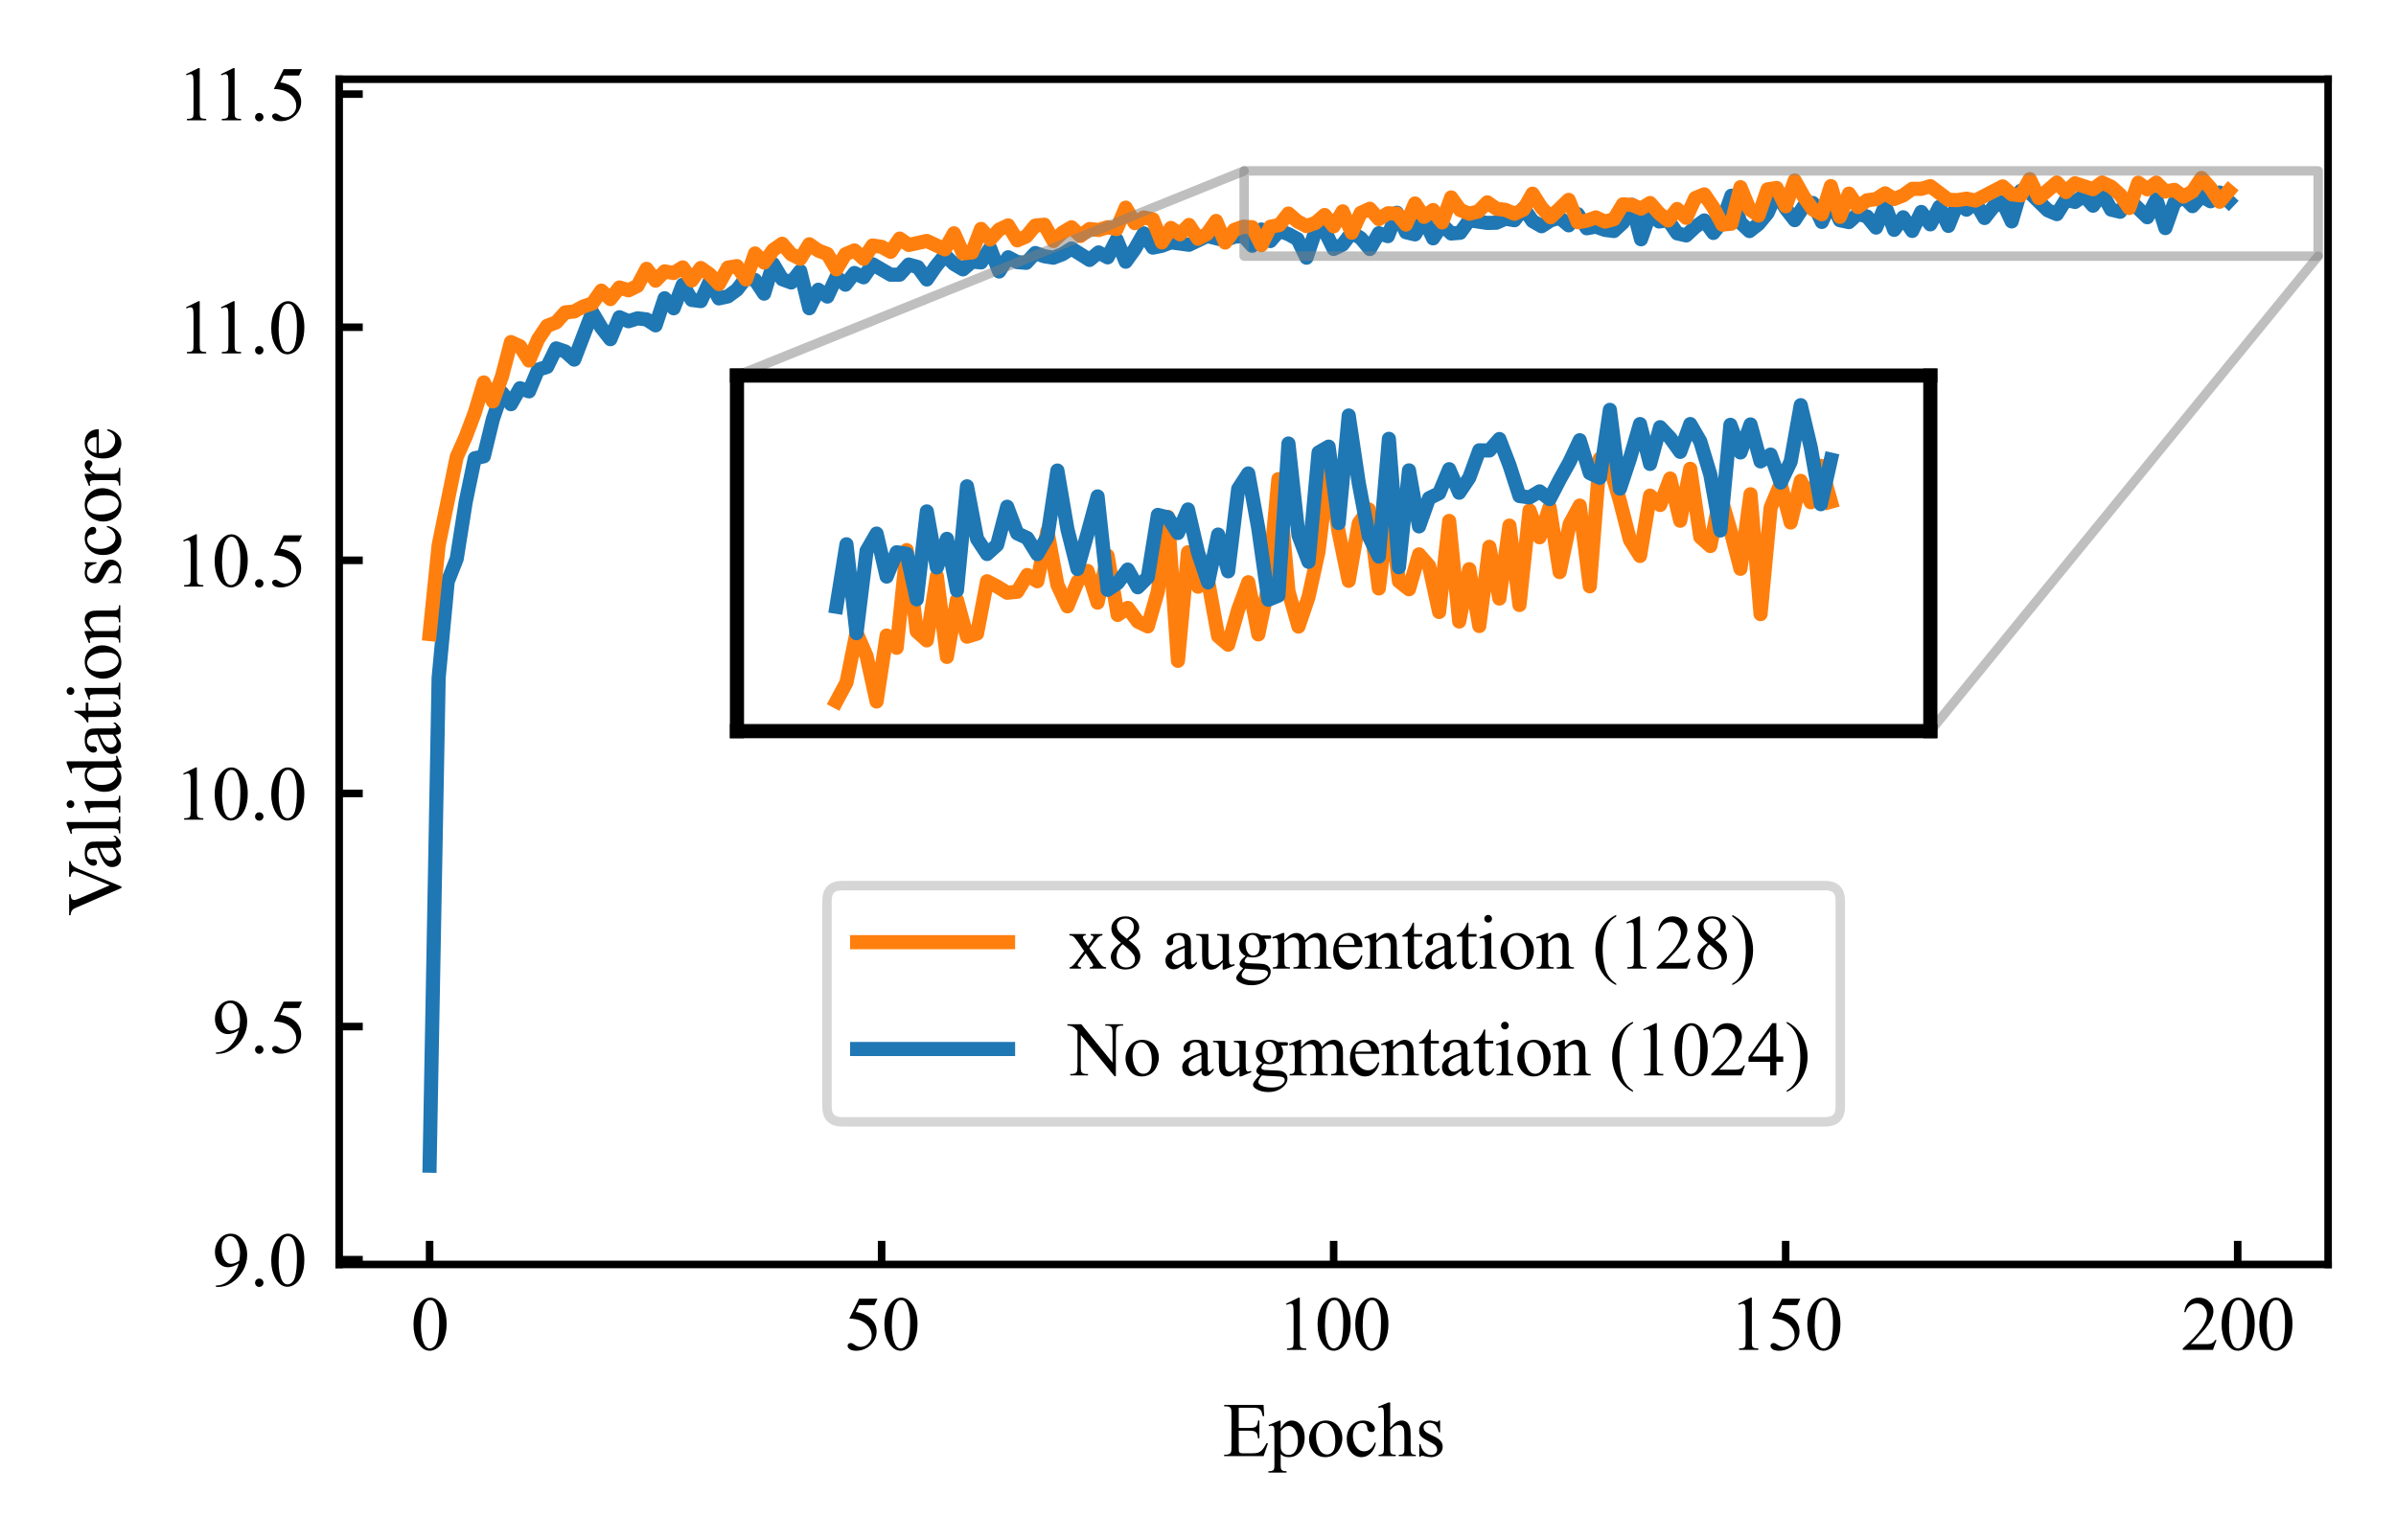 <?xml version="1.0" encoding="utf-8" standalone="no"?>
<!DOCTYPE svg PUBLIC "-//W3C//DTD SVG 1.1//EN"
  "http://www.w3.org/Graphics/SVG/1.1/DTD/svg11.dtd">
<svg height="163.323pt" version="1.1" viewBox="0 0 254.06 163.323" width="254.06pt" xmlns="http://www.w3.org/2000/svg" xmlns:xlink="http://www.w3.org/1999/xlink">
 <defs>
  <style type="text/css">*{stroke-linecap:butt;stroke-linejoin:round;}</style>
 </defs>
 <g id="figure_1">
  <g id="patch_1">
   <path d="M 0 163.323 
L 254.06 163.323 
L 254.06 0 
L 0 0 
z
" style="fill:#ffffff;"/>
  </g>
  <g id="axes_1">
   <g id="patch_2">
    <path d="M 35.966 134.09 
L 246.86 134.09 
L 246.86 8.403 
L 35.966 8.403 
z
" style="fill:#ffffff;"/>
   </g>
   <g id="matplotlib.axis_1">
    <g id="xtick_1">
     <g id="line2d_1">
      <defs>
       <path d="M 0 0 
L 0 -2.5 
" id="mf052406de8" style="stroke:#000000;stroke-width:0.8;"/>
      </defs>
      <g>
       <use style="stroke:#000000;stroke-width:0.8;" x="45.552" xlink:href="#mf052406de8" y="134.09"/>
      </g>
     </g>
     <g id="text_1">
      <!-- 0 -->
      <g transform="translate(43.552 143.145)scale(0.08 -0.08)">
       <defs>
        <path d="M 231 2094 
Q 231 2819 450 3342 
Q 669 3866 1031 4122 
Q 1313 4325 1613 4325 
Q 2100 4325 2488 3828 
Q 2972 3213 2972 2159 
Q 2972 1422 2759 906 
Q 2547 391 2217 158 
Q 1888 -75 1581 -75 
Q 975 -75 572 641 
Q 231 1244 231 2094 
z
M 844 2016 
Q 844 1141 1059 588 
Q 1238 122 1591 122 
Q 1759 122 1940 273 
Q 2122 425 2216 781 
Q 2359 1319 2359 2297 
Q 2359 3022 2209 3506 
Q 2097 3866 1919 4016 
Q 1791 4119 1609 4119 
Q 1397 4119 1231 3928 
Q 1006 3669 925 3112 
Q 844 2556 844 2016 
z
" id="TimesNewRomanPSMT-30" transform="scale(0.016)"/>
       </defs>
       <use xlink:href="#TimesNewRomanPSMT-30"/>
      </g>
     </g>
    </g>
    <g id="xtick_2">
     <g id="line2d_2">
      <g>
       <use style="stroke:#000000;stroke-width:0.8;" x="93.483" xlink:href="#mf052406de8" y="134.09"/>
      </g>
     </g>
     <g id="text_2">
      <!-- 50 -->
      <g transform="translate(89.483 143.145)scale(0.08 -0.08)">
       <defs>
        <path d="M 2778 4238 
L 2534 3706 
L 1259 3706 
L 981 3138 
Q 1809 3016 2294 2522 
Q 2709 2097 2709 1522 
Q 2709 1188 2573 903 
Q 2438 619 2231 419 
Q 2025 219 1772 97 
Q 1413 -75 1034 -75 
Q 653 -75 479 54 
Q 306 184 306 341 
Q 306 428 378 495 
Q 450 563 559 563 
Q 641 563 702 538 
Q 763 513 909 409 
Q 1144 247 1384 247 
Q 1750 247 2026 523 
Q 2303 800 2303 1197 
Q 2303 1581 2056 1914 
Q 1809 2247 1375 2428 
Q 1034 2569 447 2591 
L 1259 4238 
L 2778 4238 
z
" id="TimesNewRomanPSMT-35" transform="scale(0.016)"/>
       </defs>
       <use xlink:href="#TimesNewRomanPSMT-35"/>
       <use x="50" xlink:href="#TimesNewRomanPSMT-30"/>
      </g>
     </g>
    </g>
    <g id="xtick_3">
     <g id="line2d_3">
      <g>
       <use style="stroke:#000000;stroke-width:0.8;" x="141.413" xlink:href="#mf052406de8" y="134.09"/>
      </g>
     </g>
     <g id="text_3">
      <!-- 100 -->
      <g transform="translate(135.413 143.145)scale(0.08 -0.08)">
       <defs>
        <path d="M 750 3822 
L 1781 4325 
L 1884 4325 
L 1884 747 
Q 1884 391 1914 303 
Q 1944 216 2037 169 
Q 2131 122 2419 116 
L 2419 0 
L 825 0 
L 825 116 
Q 1125 122 1212 167 
Q 1300 213 1334 289 
Q 1369 366 1369 747 
L 1369 3034 
Q 1369 3497 1338 3628 
Q 1316 3728 1258 3775 
Q 1200 3822 1119 3822 
Q 1003 3822 797 3725 
L 750 3822 
z
" id="TimesNewRomanPSMT-31" transform="scale(0.016)"/>
       </defs>
       <use xlink:href="#TimesNewRomanPSMT-31"/>
       <use x="50" xlink:href="#TimesNewRomanPSMT-30"/>
       <use x="100" xlink:href="#TimesNewRomanPSMT-30"/>
      </g>
     </g>
    </g>
    <g id="xtick_4">
     <g id="line2d_4">
      <g>
       <use style="stroke:#000000;stroke-width:0.8;" x="189.344" xlink:href="#mf052406de8" y="134.09"/>
      </g>
     </g>
     <g id="text_4">
      <!-- 150 -->
      <g transform="translate(183.344 143.145)scale(0.08 -0.08)">
       <use xlink:href="#TimesNewRomanPSMT-31"/>
       <use x="50" xlink:href="#TimesNewRomanPSMT-35"/>
       <use x="100" xlink:href="#TimesNewRomanPSMT-30"/>
      </g>
     </g>
    </g>
    <g id="xtick_5">
     <g id="line2d_5">
      <g>
       <use style="stroke:#000000;stroke-width:0.8;" x="237.274" xlink:href="#mf052406de8" y="134.09"/>
      </g>
     </g>
     <g id="text_5">
      <!-- 200 -->
      <g transform="translate(231.274 143.145)scale(0.08 -0.08)">
       <defs>
        <path d="M 2934 816 
L 2638 0 
L 138 0 
L 138 116 
Q 1241 1122 1691 1759 
Q 2141 2397 2141 2925 
Q 2141 3328 1894 3587 
Q 1647 3847 1303 3847 
Q 991 3847 742 3664 
Q 494 3481 375 3128 
L 259 3128 
Q 338 3706 661 4015 
Q 984 4325 1469 4325 
Q 1984 4325 2329 3994 
Q 2675 3663 2675 3213 
Q 2675 2891 2525 2569 
Q 2294 2063 1775 1497 
Q 997 647 803 472 
L 1909 472 
Q 2247 472 2383 497 
Q 2519 522 2628 598 
Q 2738 675 2819 816 
L 2934 816 
z
" id="TimesNewRomanPSMT-32" transform="scale(0.016)"/>
       </defs>
       <use xlink:href="#TimesNewRomanPSMT-32"/>
       <use x="50" xlink:href="#TimesNewRomanPSMT-30"/>
       <use x="100" xlink:href="#TimesNewRomanPSMT-30"/>
      </g>
     </g>
    </g>
    <g id="xtick_6"/>
    <g id="xtick_7"/>
    <g id="xtick_8"/>
    <g id="xtick_9"/>
    <g id="xtick_10"/>
    <g id="xtick_11"/>
    <g id="xtick_12"/>
    <g id="xtick_13"/>
    <g id="xtick_14"/>
    <g id="xtick_15"/>
    <g id="xtick_16"/>
    <g id="xtick_17"/>
    <g id="xtick_18"/>
    <g id="xtick_19"/>
    <g id="xtick_20"/>
    <g id="xtick_21"/>
    <g id="xtick_22"/>
    <g id="text_6">
     <!-- Epochs -->
     <g transform="translate(129.638 154.412)scale(0.08 -0.08)">
      <defs>
       <path d="M 1338 4006 
L 1338 2331 
L 2269 2331 
Q 2631 2331 2753 2441 
Q 2916 2584 2934 2947 
L 3050 2947 
L 3050 1472 
L 2934 1472 
Q 2891 1781 2847 1869 
Q 2791 1978 2662 2040 
Q 2534 2103 2269 2103 
L 1338 2103 
L 1338 706 
Q 1338 425 1363 364 
Q 1388 303 1450 267 
Q 1513 231 1688 231 
L 2406 231 
Q 2766 231 2928 281 
Q 3091 331 3241 478 
Q 3434 672 3638 1063 
L 3763 1063 
L 3397 0 
L 131 0 
L 131 116 
L 281 116 
Q 431 116 566 188 
Q 666 238 702 338 
Q 738 438 738 747 
L 738 3500 
Q 738 3903 656 3997 
Q 544 4122 281 4122 
L 131 4122 
L 131 4238 
L 3397 4238 
L 3444 3309 
L 3322 3309 
Q 3256 3644 3176 3769 
Q 3097 3894 2941 3959 
Q 2816 4006 2500 4006 
L 1338 4006 
z
" id="TimesNewRomanPSMT-45" transform="scale(0.016)"/>
       <path d="M -6 2578 
L 875 2934 
L 994 2934 
L 994 2266 
Q 1216 2644 1439 2795 
Q 1663 2947 1909 2947 
Q 2341 2947 2628 2609 
Q 2981 2197 2981 1534 
Q 2981 794 2556 309 
Q 2206 -88 1675 -88 
Q 1444 -88 1275 -22 
Q 1150 25 994 166 
L 994 -706 
Q 994 -1000 1030 -1079 
Q 1066 -1159 1155 -1206 
Q 1244 -1253 1478 -1253 
L 1478 -1369 
L -22 -1369 
L -22 -1253 
L 56 -1253 
Q 228 -1256 350 -1188 
Q 409 -1153 442 -1076 
Q 475 -1000 475 -688 
L 475 2019 
Q 475 2297 450 2372 
Q 425 2447 370 2484 
Q 316 2522 222 2522 
Q 147 2522 31 2478 
L -6 2578 
z
M 994 2081 
L 994 1013 
Q 994 666 1022 556 
Q 1066 375 1236 237 
Q 1406 100 1666 100 
Q 1978 100 2172 344 
Q 2425 663 2425 1241 
Q 2425 1897 2138 2250 
Q 1938 2494 1663 2494 
Q 1513 2494 1366 2419 
Q 1253 2363 994 2081 
z
" id="TimesNewRomanPSMT-70" transform="scale(0.016)"/>
       <path d="M 1600 2947 
Q 2250 2947 2644 2453 
Q 2978 2031 2978 1484 
Q 2978 1100 2793 706 
Q 2609 313 2286 112 
Q 1963 -88 1566 -88 
Q 919 -88 538 428 
Q 216 863 216 1403 
Q 216 1797 411 2186 
Q 606 2575 925 2761 
Q 1244 2947 1600 2947 
z
M 1503 2744 
Q 1338 2744 1170 2645 
Q 1003 2547 900 2300 
Q 797 2053 797 1666 
Q 797 1041 1045 587 
Q 1294 134 1700 134 
Q 2003 134 2200 384 
Q 2397 634 2397 1244 
Q 2397 2006 2069 2444 
Q 1847 2744 1503 2744 
z
" id="TimesNewRomanPSMT-6f" transform="scale(0.016)"/>
       <path d="M 2631 1088 
Q 2516 522 2178 217 
Q 1841 -88 1431 -88 
Q 944 -88 581 321 
Q 219 731 219 1428 
Q 219 2103 620 2525 
Q 1022 2947 1584 2947 
Q 2006 2947 2278 2723 
Q 2550 2500 2550 2259 
Q 2550 2141 2473 2067 
Q 2397 1994 2259 1994 
Q 2075 1994 1981 2113 
Q 1928 2178 1911 2362 
Q 1894 2547 1784 2644 
Q 1675 2738 1481 2738 
Q 1169 2738 978 2506 
Q 725 2200 725 1697 
Q 725 1184 976 792 
Q 1228 400 1656 400 
Q 1963 400 2206 609 
Q 2378 753 2541 1131 
L 2631 1088 
z
" id="TimesNewRomanPSMT-63" transform="scale(0.016)"/>
       <path d="M 1041 4444 
L 1041 2350 
Q 1388 2731 1591 2839 
Q 1794 2947 1997 2947 
Q 2241 2947 2416 2812 
Q 2591 2678 2675 2391 
Q 2734 2191 2734 1659 
L 2734 647 
Q 2734 375 2778 275 
Q 2809 200 2884 156 
Q 2959 113 3159 113 
L 3159 0 
L 1753 0 
L 1753 113 
L 1819 113 
Q 2019 113 2097 173 
Q 2175 234 2206 353 
Q 2216 403 2216 647 
L 2216 1659 
Q 2216 2128 2167 2275 
Q 2119 2422 2012 2495 
Q 1906 2569 1756 2569 
Q 1603 2569 1437 2487 
Q 1272 2406 1041 2159 
L 1041 647 
Q 1041 353 1073 281 
Q 1106 209 1195 161 
Q 1284 113 1503 113 
L 1503 0 
L 84 0 
L 84 113 
Q 275 113 384 172 
Q 447 203 484 290 
Q 522 378 522 647 
L 522 3238 
Q 522 3728 498 3840 
Q 475 3953 426 3993 
Q 378 4034 297 4034 
Q 231 4034 84 3984 
L 41 4094 
L 897 4444 
L 1041 4444 
z
" id="TimesNewRomanPSMT-68" transform="scale(0.016)"/>
       <path d="M 2050 2947 
L 2050 1972 
L 1947 1972 
Q 1828 2431 1642 2597 
Q 1456 2763 1169 2763 
Q 950 2763 815 2647 
Q 681 2531 681 2391 
Q 681 2216 781 2091 
Q 878 1963 1175 1819 
L 1631 1597 
Q 2266 1288 2266 781 
Q 2266 391 1970 151 
Q 1675 -88 1309 -88 
Q 1047 -88 709 6 
Q 606 38 541 38 
Q 469 38 428 -44 
L 325 -44 
L 325 978 
L 428 978 
Q 516 541 762 319 
Q 1009 97 1316 97 
Q 1531 97 1667 223 
Q 1803 350 1803 528 
Q 1803 744 1651 891 
Q 1500 1038 1047 1263 
Q 594 1488 453 1669 
Q 313 1847 313 2119 
Q 313 2472 555 2709 
Q 797 2947 1181 2947 
Q 1350 2947 1591 2875 
Q 1750 2828 1803 2828 
Q 1853 2828 1881 2850 
Q 1909 2872 1947 2947 
L 2050 2947 
z
" id="TimesNewRomanPSMT-73" transform="scale(0.016)"/>
      </defs>
      <use xlink:href="#TimesNewRomanPSMT-45"/>
      <use x="61.084" xlink:href="#TimesNewRomanPSMT-70"/>
      <use x="111.084" xlink:href="#TimesNewRomanPSMT-6f"/>
      <use x="161.084" xlink:href="#TimesNewRomanPSMT-63"/>
      <use x="205.469" xlink:href="#TimesNewRomanPSMT-68"/>
      <use x="255.469" xlink:href="#TimesNewRomanPSMT-73"/>
     </g>
    </g>
   </g>
   <g id="matplotlib.axis_2">
    <g id="ytick_1">
     <g id="line2d_6">
      <defs>
       <path d="M 0 0 
L 2.5 0 
" id="m332c53cd48" style="stroke:#000000;stroke-width:0.8;"/>
      </defs>
      <g>
       <use style="stroke:#000000;stroke-width:0.8;" x="35.966" xlink:href="#m332c53cd48" y="133.584"/>
      </g>
     </g>
     <g id="text_7">
      <!-- 9.0 -->
      <g transform="translate(22.466 136.362)scale(0.08 -0.08)">
       <defs>
        <path d="M 338 -88 
L 338 28 
Q 744 34 1094 217 
Q 1444 400 1770 856 
Q 2097 1313 2225 1859 
Q 1734 1544 1338 1544 
Q 891 1544 572 1889 
Q 253 2234 253 2806 
Q 253 3363 572 3797 
Q 956 4325 1575 4325 
Q 2097 4325 2469 3894 
Q 2925 3359 2925 2575 
Q 2925 1869 2578 1258 
Q 2231 647 1613 244 
Q 1109 -88 516 -88 
L 338 -88 
z
M 2275 2091 
Q 2331 2497 2331 2741 
Q 2331 3044 2228 3395 
Q 2125 3747 1936 3934 
Q 1747 4122 1506 4122 
Q 1228 4122 1018 3872 
Q 809 3622 809 3128 
Q 809 2469 1088 2097 
Q 1291 1828 1588 1828 
Q 1731 1828 1928 1897 
Q 2125 1966 2275 2091 
z
" id="TimesNewRomanPSMT-39" transform="scale(0.016)"/>
        <path d="M 800 606 
Q 947 606 1047 504 
Q 1147 403 1147 259 
Q 1147 116 1045 14 
Q 944 -88 800 -88 
Q 656 -88 554 14 
Q 453 116 453 259 
Q 453 406 554 506 
Q 656 606 800 606 
z
" id="TimesNewRomanPSMT-2e" transform="scale(0.016)"/>
       </defs>
       <use xlink:href="#TimesNewRomanPSMT-39"/>
       <use x="50" xlink:href="#TimesNewRomanPSMT-2e"/>
       <use x="75" xlink:href="#TimesNewRomanPSMT-30"/>
      </g>
     </g>
    </g>
    <g id="ytick_2">
     <g id="line2d_7">
      <g>
       <use style="stroke:#000000;stroke-width:0.8;" x="35.966" xlink:href="#m332c53cd48" y="108.863"/>
      </g>
     </g>
     <g id="text_8">
      <!-- 9.5 -->
      <g transform="translate(22.466 111.64)scale(0.08 -0.08)">
       <use xlink:href="#TimesNewRomanPSMT-39"/>
       <use x="50" xlink:href="#TimesNewRomanPSMT-2e"/>
       <use x="75" xlink:href="#TimesNewRomanPSMT-35"/>
      </g>
     </g>
    </g>
    <g id="ytick_3">
     <g id="line2d_8">
      <g>
       <use style="stroke:#000000;stroke-width:0.8;" x="35.966" xlink:href="#m332c53cd48" y="84.141"/>
      </g>
     </g>
     <g id="text_9">
      <!-- 10.0 -->
      <g transform="translate(18.466 86.919)scale(0.08 -0.08)">
       <use xlink:href="#TimesNewRomanPSMT-31"/>
       <use x="50" xlink:href="#TimesNewRomanPSMT-30"/>
       <use x="100" xlink:href="#TimesNewRomanPSMT-2e"/>
       <use x="125" xlink:href="#TimesNewRomanPSMT-30"/>
      </g>
     </g>
    </g>
    <g id="ytick_4">
     <g id="line2d_9">
      <g>
       <use style="stroke:#000000;stroke-width:0.8;" x="35.966" xlink:href="#m332c53cd48" y="59.42"/>
      </g>
     </g>
     <g id="text_10">
      <!-- 10.5 -->
      <g transform="translate(18.466 62.198)scale(0.08 -0.08)">
       <use xlink:href="#TimesNewRomanPSMT-31"/>
       <use x="50" xlink:href="#TimesNewRomanPSMT-30"/>
       <use x="100" xlink:href="#TimesNewRomanPSMT-2e"/>
       <use x="125" xlink:href="#TimesNewRomanPSMT-35"/>
      </g>
     </g>
    </g>
    <g id="ytick_5">
     <g id="line2d_10">
      <g>
       <use style="stroke:#000000;stroke-width:0.8;" x="35.966" xlink:href="#m332c53cd48" y="34.699"/>
      </g>
     </g>
     <g id="text_11">
      <!-- 11.0 -->
      <g transform="translate(18.766 37.476)scale(0.08 -0.08)">
       <use xlink:href="#TimesNewRomanPSMT-31"/>
       <use x="46.25" xlink:href="#TimesNewRomanPSMT-31"/>
       <use x="96.25" xlink:href="#TimesNewRomanPSMT-2e"/>
       <use x="121.25" xlink:href="#TimesNewRomanPSMT-30"/>
      </g>
     </g>
    </g>
    <g id="ytick_6">
     <g id="line2d_11">
      <g>
       <use style="stroke:#000000;stroke-width:0.8;" x="35.966" xlink:href="#m332c53cd48" y="9.977"/>
      </g>
     </g>
     <g id="text_12">
      <!-- 11.5 -->
      <g transform="translate(18.766 12.755)scale(0.08 -0.08)">
       <use xlink:href="#TimesNewRomanPSMT-31"/>
       <use x="46.25" xlink:href="#TimesNewRomanPSMT-31"/>
       <use x="96.25" xlink:href="#TimesNewRomanPSMT-2e"/>
       <use x="121.25" xlink:href="#TimesNewRomanPSMT-35"/>
      </g>
     </g>
    </g>
    <g id="ytick_7"/>
    <g id="ytick_8"/>
    <g id="ytick_9"/>
    <g id="ytick_10"/>
    <g id="ytick_11"/>
    <g id="ytick_12"/>
    <g id="ytick_13"/>
    <g id="ytick_14"/>
    <g id="ytick_15"/>
    <g id="ytick_16"/>
    <g id="ytick_17"/>
    <g id="ytick_18"/>
    <g id="ytick_19"/>
    <g id="ytick_20"/>
    <g id="ytick_21"/>
    <g id="ytick_22"/>
    <g id="ytick_23"/>
    <g id="ytick_24"/>
    <g id="ytick_25"/>
    <g id="ytick_26"/>
    <g id="text_13">
     <!-- Validation score -->
     <g transform="translate(12.755 97.127)rotate(-90)scale(0.08 -0.08)">
      <defs>
       <path d="M 4544 4238 
L 4544 4122 
Q 4319 4081 4203 3978 
Q 4038 3825 3909 3509 
L 2431 -97 
L 2316 -97 
L 728 3556 
Q 606 3838 556 3900 
Q 478 3997 364 4051 
Q 250 4106 56 4122 
L 56 4238 
L 1788 4238 
L 1788 4122 
Q 1494 4094 1406 4022 
Q 1319 3950 1319 3838 
Q 1319 3681 1463 3350 
L 2541 866 
L 3541 3319 
Q 3688 3681 3688 3822 
Q 3688 3913 3597 3995 
Q 3506 4078 3291 4113 
Q 3275 4116 3238 4122 
L 3238 4238 
L 4544 4238 
z
" id="TimesNewRomanPSMT-56" transform="scale(0.016)"/>
       <path d="M 1822 413 
Q 1381 72 1269 19 
Q 1100 -59 909 -59 
Q 613 -59 420 144 
Q 228 347 228 678 
Q 228 888 322 1041 
Q 450 1253 767 1440 
Q 1084 1628 1822 1897 
L 1822 2009 
Q 1822 2438 1686 2597 
Q 1550 2756 1291 2756 
Q 1094 2756 978 2650 
Q 859 2544 859 2406 
L 866 2225 
Q 866 2081 792 2003 
Q 719 1925 600 1925 
Q 484 1925 411 2006 
Q 338 2088 338 2228 
Q 338 2497 613 2722 
Q 888 2947 1384 2947 
Q 1766 2947 2009 2819 
Q 2194 2722 2281 2516 
Q 2338 2381 2338 1966 
L 2338 994 
Q 2338 584 2353 492 
Q 2369 400 2405 369 
Q 2441 338 2488 338 
Q 2538 338 2575 359 
Q 2641 400 2828 588 
L 2828 413 
Q 2478 -56 2159 -56 
Q 2006 -56 1915 50 
Q 1825 156 1822 413 
z
M 1822 616 
L 1822 1706 
Q 1350 1519 1213 1441 
Q 966 1303 859 1153 
Q 753 1003 753 825 
Q 753 600 887 451 
Q 1022 303 1197 303 
Q 1434 303 1822 616 
z
" id="TimesNewRomanPSMT-61" transform="scale(0.016)"/>
       <path d="M 1184 4444 
L 1184 647 
Q 1184 378 1223 290 
Q 1263 203 1344 158 
Q 1425 113 1647 113 
L 1647 0 
L 244 0 
L 244 113 
Q 441 113 512 153 
Q 584 194 625 287 
Q 666 381 666 647 
L 666 3247 
Q 666 3731 644 3842 
Q 622 3953 573 3993 
Q 525 4034 450 4034 
Q 369 4034 244 3984 
L 191 4094 
L 1044 4444 
L 1184 4444 
z
" id="TimesNewRomanPSMT-6c" transform="scale(0.016)"/>
       <path d="M 928 4444 
Q 1059 4444 1151 4351 
Q 1244 4259 1244 4128 
Q 1244 3997 1151 3903 
Q 1059 3809 928 3809 
Q 797 3809 703 3903 
Q 609 3997 609 4128 
Q 609 4259 701 4351 
Q 794 4444 928 4444 
z
M 1188 2947 
L 1188 647 
Q 1188 378 1227 289 
Q 1266 200 1342 156 
Q 1419 113 1622 113 
L 1622 0 
L 231 0 
L 231 113 
Q 441 113 512 153 
Q 584 194 626 287 
Q 669 381 669 647 
L 669 1750 
Q 669 2216 641 2353 
Q 619 2453 572 2492 
Q 525 2531 444 2531 
Q 356 2531 231 2484 
L 188 2597 
L 1050 2947 
L 1188 2947 
z
" id="TimesNewRomanPSMT-69" transform="scale(0.016)"/>
       <path d="M 2222 322 
Q 2013 103 1813 7 
Q 1613 -88 1381 -88 
Q 913 -88 563 304 
Q 213 697 213 1313 
Q 213 1928 600 2439 
Q 988 2950 1597 2950 
Q 1975 2950 2222 2709 
L 2222 3238 
Q 2222 3728 2198 3840 
Q 2175 3953 2125 3993 
Q 2075 4034 2000 4034 
Q 1919 4034 1784 3984 
L 1744 4094 
L 2597 4444 
L 2738 4444 
L 2738 1134 
Q 2738 631 2761 520 
Q 2784 409 2836 365 
Q 2888 322 2956 322 
Q 3041 322 3181 375 
L 3216 266 
L 2366 -88 
L 2222 -88 
L 2222 322 
z
M 2222 541 
L 2222 2016 
Q 2203 2228 2109 2403 
Q 2016 2578 1861 2667 
Q 1706 2756 1559 2756 
Q 1284 2756 1069 2509 
Q 784 2184 784 1559 
Q 784 928 1059 592 
Q 1334 256 1672 256 
Q 1956 256 2222 541 
z
" id="TimesNewRomanPSMT-64" transform="scale(0.016)"/>
       <path d="M 1031 3803 
L 1031 2863 
L 1700 2863 
L 1700 2644 
L 1031 2644 
L 1031 788 
Q 1031 509 1111 412 
Q 1191 316 1316 316 
Q 1419 316 1516 380 
Q 1613 444 1666 569 
L 1788 569 
Q 1678 263 1478 108 
Q 1278 -47 1066 -47 
Q 922 -47 784 33 
Q 647 113 581 261 
Q 516 409 516 719 
L 516 2644 
L 63 2644 
L 63 2747 
Q 234 2816 414 2980 
Q 594 3144 734 3369 
Q 806 3488 934 3803 
L 1031 3803 
z
" id="TimesNewRomanPSMT-74" transform="scale(0.016)"/>
       <path d="M 1034 2341 
Q 1538 2947 1994 2947 
Q 2228 2947 2397 2830 
Q 2566 2713 2666 2444 
Q 2734 2256 2734 1869 
L 2734 647 
Q 2734 375 2778 278 
Q 2813 200 2889 156 
Q 2966 113 3172 113 
L 3172 0 
L 1756 0 
L 1756 113 
L 1816 113 
Q 2016 113 2095 173 
Q 2175 234 2206 353 
Q 2219 400 2219 647 
L 2219 1819 
Q 2219 2209 2117 2386 
Q 2016 2563 1775 2563 
Q 1403 2563 1034 2156 
L 1034 647 
Q 1034 356 1069 288 
Q 1113 197 1189 155 
Q 1266 113 1500 113 
L 1500 0 
L 84 0 
L 84 113 
L 147 113 
Q 366 113 442 223 
Q 519 334 519 647 
L 519 1709 
Q 519 2225 495 2337 
Q 472 2450 423 2490 
Q 375 2531 294 2531 
Q 206 2531 84 2484 
L 38 2597 
L 900 2947 
L 1034 2947 
L 1034 2341 
z
" id="TimesNewRomanPSMT-6e" transform="scale(0.016)"/>
       <path id="TimesNewRomanPSMT-20" transform="scale(0.016)"/>
       <path d="M 1038 2947 
L 1038 2303 
Q 1397 2947 1775 2947 
Q 1947 2947 2059 2842 
Q 2172 2738 2172 2600 
Q 2172 2478 2090 2393 
Q 2009 2309 1897 2309 
Q 1788 2309 1652 2417 
Q 1516 2525 1450 2525 
Q 1394 2525 1328 2463 
Q 1188 2334 1038 2041 
L 1038 669 
Q 1038 431 1097 309 
Q 1138 225 1241 169 
Q 1344 113 1538 113 
L 1538 0 
L 72 0 
L 72 113 
Q 291 113 397 181 
Q 475 231 506 341 
Q 522 394 522 644 
L 522 1753 
Q 522 2253 501 2348 
Q 481 2444 426 2487 
Q 372 2531 291 2531 
Q 194 2531 72 2484 
L 41 2597 
L 906 2947 
L 1038 2947 
z
" id="TimesNewRomanPSMT-72" transform="scale(0.016)"/>
       <path d="M 681 1784 
Q 678 1147 991 784 
Q 1303 422 1725 422 
Q 2006 422 2214 576 
Q 2422 731 2563 1106 
L 2659 1044 
Q 2594 616 2278 264 
Q 1963 -88 1488 -88 
Q 972 -88 605 314 
Q 238 716 238 1394 
Q 238 2128 614 2539 
Q 991 2950 1559 2950 
Q 2041 2950 2350 2633 
Q 2659 2316 2659 1784 
L 681 1784 
z
M 681 1966 
L 2006 1966 
Q 1991 2241 1941 2353 
Q 1863 2528 1708 2628 
Q 1553 2728 1384 2728 
Q 1125 2728 920 2526 
Q 716 2325 681 1966 
z
" id="TimesNewRomanPSMT-65" transform="scale(0.016)"/>
      </defs>
      <use xlink:href="#TimesNewRomanPSMT-56"/>
      <use x="61.092" xlink:href="#TimesNewRomanPSMT-61"/>
      <use x="105.477" xlink:href="#TimesNewRomanPSMT-6c"/>
      <use x="133.26" xlink:href="#TimesNewRomanPSMT-69"/>
      <use x="161.043" xlink:href="#TimesNewRomanPSMT-64"/>
      <use x="211.043" xlink:href="#TimesNewRomanPSMT-61"/>
      <use x="255.428" xlink:href="#TimesNewRomanPSMT-74"/>
      <use x="283.211" xlink:href="#TimesNewRomanPSMT-69"/>
      <use x="310.994" xlink:href="#TimesNewRomanPSMT-6f"/>
      <use x="360.994" xlink:href="#TimesNewRomanPSMT-6e"/>
      <use x="410.994" xlink:href="#TimesNewRomanPSMT-20"/>
      <use x="435.994" xlink:href="#TimesNewRomanPSMT-73"/>
      <use x="474.91" xlink:href="#TimesNewRomanPSMT-63"/>
      <use x="519.295" xlink:href="#TimesNewRomanPSMT-6f"/>
      <use x="569.295" xlink:href="#TimesNewRomanPSMT-72"/>
      <use x="602.596" xlink:href="#TimesNewRomanPSMT-65"/>
     </g>
    </g>
   </g>
   <g id="line2d_12">
    <path clip-path="url(#p7ea836d668)" d="M 45.552 123.617 
L 46.511 71.88 
L 47.47 61.685 
L 48.428 59.257 
L 49.387 53.195 
L 50.345 48.597 
L 51.304 48.39 
L 52.263 44.449 
L 53.221 41.641 
L 54.18 42.862 
L 55.138 41.166 
L 56.097 41.502 
L 57.056 39.198 
L 58.014 38.906 
L 58.973 36.944 
L 59.931 37.27 
L 60.89 38.135 
L 62.807 33.127 
L 63.766 34.743 
L 64.724 35.969 
L 65.683 33.641 
L 66.642 34.066 
L 67.6 33.759 
L 68.559 33.873 
L 69.518 34.501 
L 70.476 31.628 
L 71.435 32.691 
L 72.393 30.2 
L 73.352 31.806 
L 74.311 31.93 
L 75.269 29.814 
L 76.228 31.643 
L 77.186 31.431 
L 78.145 30.724 
L 79.104 29.478 
L 80.062 29.69 
L 81.021 31.139 
L 81.979 27.994 
L 82.938 29.606 
L 83.897 29.957 
L 84.855 28.741 
L 85.814 32.687 
L 86.772 30.729 
L 87.731 31.45 
L 88.69 29.374 
L 89.648 30.19 
L 90.607 28.949 
L 91.566 29.408 
L 92.524 28.019 
L 94.441 29.132 
L 95.4 29.127 
L 96.359 28.054 
L 97.317 28.321 
L 98.276 29.636 
L 99.234 28.242 
L 100.193 27.065 
L 101.152 27.999 
L 102.11 28.563 
L 103.069 27.737 
L 104.027 27.826 
L 104.986 26.313 
L 105.945 28.79 
L 106.903 27.282 
L 107.862 27.792 
L 108.82 27.871 
L 109.779 26.833 
L 110.738 27.174 
L 111.696 27.327 
L 112.655 26.956 
L 113.613 26.353 
L 115.531 27.564 
L 116.489 26.768 
L 117.448 27.292 
L 118.407 25.418 
L 119.365 27.752 
L 120.324 26.422 
L 121.282 24.746 
L 122.241 26.259 
L 123.2 26.066 
L 124.158 25.695 
L 126.075 25.957 
L 127.993 25.028 
L 129.91 25.493 
L 130.868 25.107 
L 131.827 25.018 
L 132.786 26.071 
L 133.744 24.336 
L 134.703 25.562 
L 135.661 24.464 
L 136.62 24.835 
L 137.579 25.354 
L 138.537 27.327 
L 139.496 24.479 
L 140.455 24.454 
L 141.413 26.402 
L 142.372 25.928 
L 143.33 24.662 
L 144.289 25.25 
L 145.248 26.407 
L 146.206 24.731 
L 147.165 25.043 
L 148.123 22.561 
L 149.082 24.627 
L 150.041 24.855 
L 150.999 23.223 
L 151.958 25.275 
L 152.916 23.826 
L 153.875 24.761 
L 154.834 24.682 
L 155.792 23.352 
L 157.709 23.643 
L 158.668 23.619 
L 159.627 23.194 
L 160.585 23.352 
L 161.544 22.076 
L 162.503 23.441 
L 163.461 23.99 
L 164.42 23.367 
L 165.378 23.09 
L 166.337 23.896 
L 167.296 22.704 
L 168.254 24.207 
L 169.213 24.029 
L 170.171 24.375 
L 171.13 24.499 
L 172.089 23.609 
L 173.047 21.715 
L 174.006 25.374 
L 174.964 22.615 
L 175.923 23.49 
L 176.882 23.342 
L 177.84 24.746 
L 178.799 24.964 
L 179.757 24.069 
L 180.716 23.376 
L 181.675 24.702 
L 182.633 23.47 
L 183.592 20.756 
L 184.55 23.604 
L 185.509 24.504 
L 186.468 23.752 
L 187.426 22.59 
L 188.385 20.425 
L 189.344 22.106 
L 190.302 23.342 
L 191.261 21.878 
L 192.219 21.527 
L 193.178 23.535 
L 194.137 21.379 
L 195.095 23.352 
L 196.054 23.554 
L 197.012 22.669 
L 197.971 22.961 
L 198.93 24.133 
L 199.888 21.819 
L 200.847 24.375 
L 201.805 23.045 
L 202.764 24.489 
L 203.723 22.477 
L 204.681 23.792 
L 205.64 21.938 
L 206.598 23.955 
L 207.557 21.552 
L 208.516 22.234 
L 209.474 21.468 
L 210.433 23.119 
L 211.392 21.898 
L 212.35 21.428 
L 213.309 23.48 
L 214.267 20.237 
L 215.226 20.435 
L 217.143 22.304 
L 218.102 22.709 
L 219.06 21.176 
L 220.019 21.414 
L 220.978 20.741 
L 221.936 21.814 
L 222.895 20.494 
L 223.853 22.229 
L 224.812 22.457 
L 225.771 21.181 
L 227.688 23.035 
L 228.646 21.142 
L 229.605 24.187 
L 230.564 21.483 
L 231.522 20.875 
L 232.481 21.859 
L 233.439 20.8 
L 234.398 21.344 
L 235.357 20.42 
L 236.315 21.33 
L 236.315 21.33 
" style="fill:none;stroke:#1f77b4;stroke-linecap:square;stroke-width:1.5;"/>
   </g>
   <g id="line2d_13">
    <path clip-path="url(#p7ea836d668)" d="M 45.552 67.237 
L 46.511 57.813 
L 48.428 48.454 
L 49.387 46.298 
L 50.345 43.757 
L 51.304 40.558 
L 52.263 42.565 
L 53.221 39.935 
L 54.18 36.276 
L 55.138 36.721 
L 56.097 38.229 
L 57.056 35.984 
L 58.014 34.555 
L 58.973 34.19 
L 59.931 33.127 
L 60.89 33.028 
L 61.849 32.499 
L 62.807 32.187 
L 63.766 30.818 
L 64.724 31.717 
L 65.683 30.486 
L 66.642 30.788 
L 67.6 30.313 
L 68.559 28.509 
L 69.518 29.764 
L 70.476 28.776 
L 71.435 28.954 
L 72.393 28.355 
L 73.352 29.74 
L 74.311 28.42 
L 75.269 29.107 
L 76.228 30.125 
L 77.186 28.375 
L 78.145 28.222 
L 79.104 29.631 
L 80.062 26.877 
L 81.021 27.846 
L 81.979 26.516 
L 82.938 25.849 
L 83.897 26.961 
L 84.855 27.441 
L 85.814 25.903 
L 86.772 26.57 
L 87.731 26.936 
L 88.69 28.558 
L 89.648 26.956 
L 90.607 26.556 
L 91.566 27.441 
L 92.524 26.036 
L 93.483 26.175 
L 94.441 26.704 
L 95.4 25.3 
L 96.359 25.977 
L 98.276 25.552 
L 100.193 26.442 
L 101.152 24.741 
L 102.11 26.862 
L 103.069 26.768 
L 104.027 24.276 
L 104.986 25.399 
L 105.945 24.346 
L 106.903 23.901 
L 107.862 25.488 
L 108.82 25.072 
L 109.779 23.92 
L 110.738 23.831 
L 111.696 25.557 
L 112.655 24.672 
L 113.613 24.103 
L 114.572 25.018 
L 115.531 24.286 
L 116.489 24.39 
L 117.448 24.093 
L 118.407 24.291 
L 119.365 22.022 
L 120.324 23.663 
L 121.282 23.06 
L 122.241 23.258 
L 123.2 25.705 
L 124.158 24.172 
L 125.117 24.845 
L 126.075 23.856 
L 127.034 25.32 
L 127.993 24.8 
L 128.951 23.431 
L 129.91 25.72 
L 130.868 24.385 
L 131.827 24.034 
L 132.786 24.103 
L 133.744 25.997 
L 134.703 24.044 
L 135.661 23.861 
L 136.62 22.645 
L 137.579 23.48 
L 138.537 23.975 
L 139.496 23.634 
L 140.455 22.803 
L 141.413 23.999 
L 142.372 22.412 
L 143.33 24.672 
L 144.289 22.58 
L 145.248 22.14 
L 146.206 23.233 
L 147.165 22.615 
L 148.123 22.655 
L 149.082 23.812 
L 150.041 21.577 
L 150.999 23.001 
L 151.958 22.274 
L 152.916 23.584 
L 153.875 20.939 
L 154.834 22.274 
L 155.792 22.66 
L 156.751 22.427 
L 157.709 21.458 
L 158.668 22.135 
L 159.627 22.254 
L 160.585 22.665 
L 161.544 22.224 
L 162.503 20.538 
L 163.461 22.032 
L 164.42 23.04 
L 166.337 21.196 
L 167.296 23.569 
L 168.254 23.396 
L 169.213 23.055 
L 170.171 23.505 
L 171.13 23.248 
L 172.089 21.666 
L 173.047 21.73 
L 174.006 22.126 
L 174.964 21.527 
L 175.923 22.625 
L 176.882 23.381 
L 177.84 22.165 
L 178.799 23.1 
L 179.757 21.003 
L 180.716 20.613 
L 181.675 22.012 
L 182.633 23.821 
L 183.592 23.718 
L 184.55 19.851 
L 185.509 22.185 
L 186.468 22.857 
L 187.426 20.079 
L 188.385 19.93 
L 189.344 21.873 
L 190.302 19.139 
L 191.261 20.855 
L 192.219 22.205 
L 193.178 22.724 
L 194.137 19.733 
L 195.095 22.996 
L 196.054 20.534 
L 197.012 21.957 
L 197.971 21.241 
L 198.93 21.117 
L 199.888 20.504 
L 200.847 21.102 
L 201.805 20.721 
L 202.764 20.024 
L 203.723 20.029 
L 204.681 19.737 
L 206.598 21.186 
L 207.557 21.221 
L 208.516 21.068 
L 209.474 21.265 
L 212.35 19.767 
L 213.309 20.603 
L 214.267 20.721 
L 215.226 18.996 
L 216.185 20.998 
L 218.102 19.357 
L 219.06 20.37 
L 220.019 19.436 
L 221.936 20.064 
L 222.895 19.357 
L 223.853 19.797 
L 224.812 20.642 
L 225.771 22.061 
L 226.729 19.377 
L 227.688 20.079 
L 228.646 19.367 
L 229.605 20.306 
L 230.564 20.133 
L 231.522 20.845 
L 232.481 20.311 
L 233.439 18.877 
L 234.398 19.95 
L 235.357 21.394 
L 236.315 20.262 
L 236.315 20.262 
" style="fill:none;stroke:#ff7f0e;stroke-linecap:square;stroke-width:1.5;"/>
   </g>
   <g id="patch_3">
    <path d="M 35.966 134.09 
L 35.966 8.403 
" style="fill:none;stroke:#000000;stroke-linecap:square;stroke-linejoin:miter;stroke-width:0.8;"/>
   </g>
   <g id="patch_4">
    <path d="M 246.86 134.09 
L 246.86 8.403 
" style="fill:none;stroke:#000000;stroke-linecap:square;stroke-linejoin:miter;stroke-width:0.8;"/>
   </g>
   <g id="patch_5">
    <path d="M 35.966 134.09 
L 246.86 134.09 
" style="fill:none;stroke:#000000;stroke-linecap:square;stroke-linejoin:miter;stroke-width:0.8;"/>
   </g>
   <g id="patch_6">
    <path d="M 35.966 8.403 
L 246.86 8.403 
" style="fill:none;stroke:#000000;stroke-linecap:square;stroke-linejoin:miter;stroke-width:0.8;"/>
   </g>
   <g id="patch_7">
    <path clip-path="url(#p7ea836d668)" d="M 131.923 27.16 
L 245.806 27.16 
L 245.806 18.124 
L 131.923 18.124 
z
" style="fill:none;opacity:0.5;stroke:#808080;stroke-linejoin:miter;"/>
   </g>
   <g id="patch_8">
    <path d="M 78.145 39.825 
Q 105.034 28.975 131.923 18.124 
" style="fill:none;opacity:0.5;stroke:#808080;stroke-linecap:round;"/>
   </g>
   <g id="patch_9">
    <path d="M 204.681 77.531 
Q 225.243 52.346 245.806 27.16 
" style="fill:none;opacity:0.5;stroke:#808080;stroke-linecap:round;"/>
   </g>
   <g id="axes_2">
    <g id="patch_10">
     <path d="M 78.145 77.531 
L 204.681 77.531 
L 204.681 39.825 
L 78.145 39.825 
z
" style="fill:#ffffff;"/>
    </g>
    <g id="matplotlib.axis_3"/>
    <g id="matplotlib.axis_4"/>
    <g id="line2d_14">
     <path clip-path="url(#p34dc9ed70f)" d="M 88.69 74.368 
L 89.755 72.388 
L 90.82 67.106 
L 91.885 69.561 
L 92.95 74.389 
L 94.015 67.395 
L 95.08 68.695 
L 96.146 58.338 
L 97.211 66.962 
L 98.276 67.911 
L 99.341 61.102 
L 100.406 69.664 
L 101.471 63.619 
L 102.536 67.519 
L 103.601 67.189 
L 104.666 61.639 
L 105.732 62.196 
L 106.797 62.856 
L 107.862 62.753 
L 108.927 60.978 
L 109.992 61.639 
L 111.057 56.316 
L 112.122 62.01 
L 113.187 64.3 
L 114.253 61.701 
L 115.318 60.545 
L 116.383 63.908 
L 117.448 58.936 
L 118.513 65.208 
L 119.578 64.465 
L 120.643 65.909 
L 121.708 66.425 
L 122.774 62.711 
L 123.839 54.81 
L 124.904 70.077 
L 125.969 58.565 
L 127.034 62.216 
L 128.099 61.597 
L 129.164 67.457 
L 130.229 68.365 
L 131.294 64.63 
L 132.36 61.742 
L 133.425 67.271 
L 134.49 62.134 
L 135.555 50.807 
L 136.62 62.691 
L 137.685 66.446 
L 138.75 63.31 
L 139.815 58.462 
L 140.881 49.425 
L 141.946 56.44 
L 143.011 61.597 
L 144.076 55.49 
L 145.141 54.026 
L 146.206 62.402 
L 147.271 53.407 
L 148.336 61.639 
L 149.402 62.485 
L 150.467 58.791 
L 151.532 60.009 
L 152.597 64.898 
L 153.662 55.243 
L 154.727 65.909 
L 155.792 60.36 
L 156.857 66.384 
L 157.922 57.987 
L 158.988 63.475 
L 160.053 55.738 
L 161.118 64.156 
L 162.183 54.129 
L 163.248 56.976 
L 164.313 53.778 
L 165.378 60.669 
L 166.443 55.573 
L 167.509 53.613 
L 168.574 62.175 
L 169.639 48.641 
L 170.704 49.466 
L 171.769 53.138 
L 172.834 57.265 
L 173.899 58.957 
L 174.964 52.561 
L 176.03 53.551 
L 177.095 50.745 
L 178.16 55.222 
L 179.225 49.714 
L 180.29 56.955 
L 181.355 57.904 
L 182.42 52.581 
L 183.485 56.213 
L 184.55 60.318 
L 185.616 52.416 
L 186.681 65.125 
L 187.746 53.84 
L 188.811 51.302 
L 189.876 55.408 
L 190.941 50.993 
L 192.006 53.262 
L 193.071 49.404 
L 194.137 53.2 
" style="fill:none;stroke:#ff7f0e;stroke-linecap:square;stroke-width:1.5;"/>
    </g>
    <g id="line2d_15">
     <path clip-path="url(#p34dc9ed70f)" d="M 88.69 64.341 
L 89.755 57.719 
L 90.82 67.147 
L 91.885 58.42 
L 92.95 56.584 
L 94.015 61.144 
L 95.08 58.565 
L 96.146 58.73 
L 97.211 63.558 
L 98.276 54.232 
L 99.341 60.174 
L 100.406 57.141 
L 101.471 62.608 
L 102.536 51.57 
L 103.601 57.141 
L 104.666 58.75 
L 105.732 57.781 
L 106.797 53.737 
L 107.862 56.563 
L 108.927 57.058 
L 109.992 58.771 
L 111.057 56.935 
L 112.122 49.899 
L 113.187 56.13 
L 114.253 60.339 
L 115.318 56.563 
L 116.383 52.643 
L 117.448 62.547 
L 118.513 61.824 
L 119.578 60.401 
L 120.643 62.278 
L 121.708 61.205 
L 122.774 54.603 
L 123.839 54.872 
L 124.904 56.522 
L 125.969 54.026 
L 127.034 58.606 
L 128.099 61.763 
L 129.164 56.687 
L 130.229 60.586 
L 131.294 51.839 
L 132.36 50.209 
L 133.425 56.047 
L 134.49 63.599 
L 135.555 63.165 
L 136.62 47.032 
L 137.685 56.77 
L 138.75 59.576 
L 139.815 47.981 
L 140.881 47.362 
L 141.946 55.47 
L 143.011 44.061 
L 144.076 51.22 
L 145.141 56.852 
L 146.206 59.019 
L 147.271 46.536 
L 148.336 60.153 
L 149.402 49.879 
L 150.467 55.821 
L 151.532 52.829 
L 152.597 52.313 
L 153.662 49.755 
L 154.727 52.251 
L 155.792 50.663 
L 156.857 47.754 
L 157.922 47.774 
L 158.988 46.557 
L 160.053 49.322 
L 161.118 52.602 
L 162.183 52.746 
L 163.248 52.107 
L 164.313 52.932 
L 165.378 50.869 
L 166.443 48.95 
L 167.509 46.681 
L 168.574 50.168 
L 169.639 50.663 
L 170.704 43.462 
L 171.769 51.818 
L 172.834 48.62 
L 173.899 44.968 
L 174.964 49.198 
L 176.03 45.299 
L 177.095 46.433 
L 178.16 47.919 
L 179.225 44.968 
L 180.29 46.805 
L 181.355 50.333 
L 182.42 56.254 
L 183.485 45.051 
L 184.55 47.981 
L 185.616 45.01 
L 186.681 48.93 
L 187.746 48.208 
L 188.811 51.179 
L 189.876 48.95 
L 190.941 42.967 
L 192.006 47.444 
L 193.071 53.469 
L 194.137 48.744 
" style="fill:none;stroke:#1f77b4;stroke-linecap:square;stroke-width:1.5;"/>
    </g>
    <g id="patch_11">
     <path d="M 78.145 77.531 
L 78.145 39.825 
" style="fill:none;stroke:#000000;stroke-linecap:square;stroke-linejoin:miter;stroke-width:1.5;"/>
    </g>
    <g id="patch_12">
     <path d="M 204.681 77.531 
L 204.681 39.825 
" style="fill:none;stroke:#000000;stroke-linecap:square;stroke-linejoin:miter;stroke-width:1.5;"/>
    </g>
    <g id="patch_13">
     <path d="M 78.145 77.531 
L 204.681 77.531 
" style="fill:none;stroke:#000000;stroke-linecap:square;stroke-linejoin:miter;stroke-width:1.5;"/>
    </g>
    <g id="patch_14">
     <path d="M 78.145 39.825 
L 204.681 39.825 
" style="fill:none;stroke:#000000;stroke-linecap:square;stroke-linejoin:miter;stroke-width:1.5;"/>
    </g>
   </g>
   <g id="legend_1">
    <g id="patch_15">
     <path d="M 89.289 118.966 
L 193.538 118.966 
Q 195.138 118.966 195.138 117.366 
L 195.138 95.513 
Q 195.138 93.913 193.538 93.913 
L 89.289 93.913 
Q 87.689 93.913 87.689 95.513 
L 87.689 117.366 
Q 87.689 118.966 89.289 118.966 
z
" style="fill:#ffffff;opacity:0.8;stroke:#cccccc;stroke-linejoin:miter;"/>
    </g>
    <g id="line2d_16">
     <path d="M 90.889 99.913 
L 106.889 99.913 
" style="fill:none;stroke:#ff7f0e;stroke-linecap:square;stroke-width:1.5;"/>
    </g>
    <g id="line2d_17"/>
    <g id="text_14">
     <!-- x8 augmentation (128) -->
     <g transform="translate(113.289 102.713)scale(0.08 -0.08)">
      <defs>
       <path d="M 84 2863 
L 1431 2863 
L 1431 2747 
Q 1303 2747 1251 2703 
Q 1200 2659 1200 2588 
Q 1200 2513 1309 2356 
Q 1344 2306 1413 2200 
L 1616 1875 
L 1850 2200 
Q 2075 2509 2075 2591 
Q 2075 2656 2022 2701 
Q 1969 2747 1850 2747 
L 1850 2863 
L 2819 2863 
L 2819 2747 
Q 2666 2738 2553 2663 
Q 2400 2556 2134 2200 
L 1744 1678 
L 2456 653 
Q 2719 275 2831 198 
Q 2944 122 3122 113 
L 3122 0 
L 1772 0 
L 1772 113 
Q 1913 113 1991 175 
Q 2050 219 2050 291 
Q 2050 363 1850 653 
L 1431 1266 
L 972 653 
Q 759 369 759 316 
Q 759 241 829 180 
Q 900 119 1041 113 
L 1041 0 
L 106 0 
L 106 113 
Q 219 128 303 191 
Q 422 281 703 653 
L 1303 1450 
L 759 2238 
Q 528 2575 401 2661 
Q 275 2747 84 2747 
L 84 2863 
z
" id="TimesNewRomanPSMT-78" transform="scale(0.016)"/>
       <path d="M 1228 2134 
Q 725 2547 579 2797 
Q 434 3047 434 3316 
Q 434 3728 753 4026 
Q 1072 4325 1600 4325 
Q 2113 4325 2425 4047 
Q 2738 3769 2738 3413 
Q 2738 3175 2569 2928 
Q 2400 2681 1866 2347 
Q 2416 1922 2594 1678 
Q 2831 1359 2831 1006 
Q 2831 559 2490 242 
Q 2150 -75 1597 -75 
Q 994 -75 656 303 
Q 388 606 388 966 
Q 388 1247 577 1523 
Q 766 1800 1228 2134 
z
M 1719 2469 
Q 2094 2806 2194 3001 
Q 2294 3197 2294 3444 
Q 2294 3772 2109 3958 
Q 1925 4144 1606 4144 
Q 1288 4144 1088 3959 
Q 888 3775 888 3528 
Q 888 3366 970 3203 
Q 1053 3041 1206 2894 
L 1719 2469 
z
M 1375 2016 
Q 1116 1797 991 1539 
Q 866 1281 866 981 
Q 866 578 1086 336 
Q 1306 94 1647 94 
Q 1984 94 2187 284 
Q 2391 475 2391 747 
Q 2391 972 2272 1150 
Q 2050 1481 1375 2016 
z
" id="TimesNewRomanPSMT-38" transform="scale(0.016)"/>
       <path d="M 2709 2863 
L 2709 1128 
Q 2709 631 2732 520 
Q 2756 409 2807 365 
Q 2859 322 2928 322 
Q 3025 322 3147 375 
L 3191 266 
L 2334 -88 
L 2194 -88 
L 2194 519 
Q 1825 119 1631 15 
Q 1438 -88 1222 -88 
Q 981 -88 804 51 
Q 628 191 559 409 
Q 491 628 491 1028 
L 491 2306 
Q 491 2509 447 2587 
Q 403 2666 317 2708 
Q 231 2750 6 2747 
L 6 2863 
L 1009 2863 
L 1009 947 
Q 1009 547 1148 422 
Q 1288 297 1484 297 
Q 1619 297 1789 381 
Q 1959 466 2194 703 
L 2194 2325 
Q 2194 2569 2105 2655 
Q 2016 2741 1734 2747 
L 1734 2863 
L 2709 2863 
z
" id="TimesNewRomanPSMT-75" transform="scale(0.016)"/>
       <path d="M 966 1044 
Q 703 1172 562 1401 
Q 422 1631 422 1909 
Q 422 2334 742 2640 
Q 1063 2947 1563 2947 
Q 1972 2947 2272 2747 
L 2878 2747 
Q 3013 2747 3034 2739 
Q 3056 2731 3066 2713 
Q 3084 2684 3084 2613 
Q 3084 2531 3069 2500 
Q 3059 2484 3036 2475 
Q 3013 2466 2878 2466 
L 2506 2466 
Q 2681 2241 2681 1891 
Q 2681 1491 2375 1206 
Q 2069 922 1553 922 
Q 1341 922 1119 984 
Q 981 866 932 777 
Q 884 688 884 625 
Q 884 572 936 522 
Q 988 472 1138 450 
Q 1225 438 1575 428 
Q 2219 413 2409 384 
Q 2700 344 2873 169 
Q 3047 -6 3047 -263 
Q 3047 -616 2716 -925 
Q 2228 -1381 1444 -1381 
Q 841 -1381 425 -1109 
Q 191 -953 191 -784 
Q 191 -709 225 -634 
Q 278 -519 444 -313 
Q 466 -284 763 25 
Q 600 122 533 198 
Q 466 275 466 372 
Q 466 481 555 628 
Q 644 775 966 1044 
z
M 1509 2797 
Q 1278 2797 1122 2612 
Q 966 2428 966 2047 
Q 966 1553 1178 1281 
Q 1341 1075 1591 1075 
Q 1828 1075 1981 1253 
Q 2134 1431 2134 1813 
Q 2134 2309 1919 2591 
Q 1759 2797 1509 2797 
z
M 934 0 
Q 788 -159 713 -296 
Q 638 -434 638 -550 
Q 638 -700 819 -813 
Q 1131 -1006 1722 -1006 
Q 2284 -1006 2551 -807 
Q 2819 -609 2819 -384 
Q 2819 -222 2659 -153 
Q 2497 -84 2016 -72 
Q 1313 -53 934 0 
z
" id="TimesNewRomanPSMT-67" transform="scale(0.016)"/>
       <path d="M 1050 2338 
Q 1363 2650 1419 2697 
Q 1559 2816 1721 2881 
Q 1884 2947 2044 2947 
Q 2313 2947 2506 2790 
Q 2700 2634 2766 2338 
Q 3088 2713 3309 2830 
Q 3531 2947 3766 2947 
Q 3994 2947 4170 2830 
Q 4347 2713 4450 2447 
Q 4519 2266 4519 1878 
L 4519 647 
Q 4519 378 4559 278 
Q 4591 209 4675 161 
Q 4759 113 4950 113 
L 4950 0 
L 3538 0 
L 3538 113 
L 3597 113 
Q 3781 113 3884 184 
Q 3956 234 3988 344 
Q 4000 397 4000 647 
L 4000 1878 
Q 4000 2228 3916 2372 
Q 3794 2572 3525 2572 
Q 3359 2572 3192 2489 
Q 3025 2406 2788 2181 
L 2781 2147 
L 2788 2013 
L 2788 647 
Q 2788 353 2820 281 
Q 2853 209 2943 161 
Q 3034 113 3253 113 
L 3253 0 
L 1806 0 
L 1806 113 
Q 2044 113 2133 169 
Q 2222 225 2256 338 
Q 2272 391 2272 647 
L 2272 1878 
Q 2272 2228 2169 2381 
Q 2031 2581 1784 2581 
Q 1616 2581 1450 2491 
Q 1191 2353 1050 2181 
L 1050 647 
Q 1050 366 1089 281 
Q 1128 197 1204 155 
Q 1281 113 1516 113 
L 1516 0 
L 100 0 
L 100 113 
Q 297 113 375 155 
Q 453 197 493 289 
Q 534 381 534 647 
L 534 1741 
Q 534 2213 506 2350 
Q 484 2453 437 2492 
Q 391 2531 309 2531 
Q 222 2531 100 2484 
L 53 2597 
L 916 2947 
L 1050 2947 
L 1050 2338 
z
" id="TimesNewRomanPSMT-6d" transform="scale(0.016)"/>
       <path d="M 1988 -1253 
L 1988 -1369 
Q 1516 -1131 1200 -813 
Q 750 -359 506 256 
Q 263 872 263 1534 
Q 263 2503 741 3301 
Q 1219 4100 1988 4444 
L 1988 4313 
Q 1603 4100 1356 3731 
Q 1109 3363 987 2797 
Q 866 2231 866 1616 
Q 866 947 969 400 
Q 1050 -31 1165 -292 
Q 1281 -553 1476 -793 
Q 1672 -1034 1988 -1253 
z
" id="TimesNewRomanPSMT-28" transform="scale(0.016)"/>
       <path d="M 144 4313 
L 144 4444 
Q 619 4209 934 3891 
Q 1381 3434 1625 2820 
Q 1869 2206 1869 1541 
Q 1869 572 1392 -226 
Q 916 -1025 144 -1369 
L 144 -1253 
Q 528 -1038 776 -670 
Q 1025 -303 1145 264 
Q 1266 831 1266 1447 
Q 1266 2113 1163 2663 
Q 1084 3094 967 3353 
Q 850 3613 656 3853 
Q 463 4094 144 4313 
z
" id="TimesNewRomanPSMT-29" transform="scale(0.016)"/>
      </defs>
      <use xlink:href="#TimesNewRomanPSMT-78"/>
      <use x="50" xlink:href="#TimesNewRomanPSMT-38"/>
      <use x="100" xlink:href="#TimesNewRomanPSMT-20"/>
      <use x="125" xlink:href="#TimesNewRomanPSMT-61"/>
      <use x="169.385" xlink:href="#TimesNewRomanPSMT-75"/>
      <use x="219.385" xlink:href="#TimesNewRomanPSMT-67"/>
      <use x="269.385" xlink:href="#TimesNewRomanPSMT-6d"/>
      <use x="347.168" xlink:href="#TimesNewRomanPSMT-65"/>
      <use x="391.553" xlink:href="#TimesNewRomanPSMT-6e"/>
      <use x="441.553" xlink:href="#TimesNewRomanPSMT-74"/>
      <use x="469.336" xlink:href="#TimesNewRomanPSMT-61"/>
      <use x="513.721" xlink:href="#TimesNewRomanPSMT-74"/>
      <use x="541.504" xlink:href="#TimesNewRomanPSMT-69"/>
      <use x="569.287" xlink:href="#TimesNewRomanPSMT-6f"/>
      <use x="619.287" xlink:href="#TimesNewRomanPSMT-6e"/>
      <use x="669.287" xlink:href="#TimesNewRomanPSMT-20"/>
      <use x="694.287" xlink:href="#TimesNewRomanPSMT-28"/>
      <use x="727.588" xlink:href="#TimesNewRomanPSMT-31"/>
      <use x="777.588" xlink:href="#TimesNewRomanPSMT-32"/>
      <use x="827.588" xlink:href="#TimesNewRomanPSMT-38"/>
      <use x="877.588" xlink:href="#TimesNewRomanPSMT-29"/>
     </g>
    </g>
    <g id="line2d_18">
     <path d="M 90.889 111.239 
L 106.889 111.239 
" style="fill:none;stroke:#1f77b4;stroke-linecap:square;stroke-width:1.5;"/>
    </g>
    <g id="line2d_19"/>
    <g id="text_15">
     <!-- No augmentation (1024) -->
     <g transform="translate(113.289 114.039)scale(0.08 -0.08)">
      <defs>
       <path d="M -84 4238 
L 1066 4238 
L 3656 1059 
L 3656 3503 
Q 3656 3894 3569 3991 
Q 3453 4122 3203 4122 
L 3056 4122 
L 3056 4238 
L 4531 4238 
L 4531 4122 
L 4381 4122 
Q 4113 4122 4000 3959 
Q 3931 3859 3931 3503 
L 3931 -69 
L 3819 -69 
L 1025 3344 
L 1025 734 
Q 1025 344 1109 247 
Q 1228 116 1475 116 
L 1625 116 
L 1625 0 
L 150 0 
L 150 116 
L 297 116 
Q 569 116 681 278 
Q 750 378 750 734 
L 750 3681 
Q 566 3897 470 3965 
Q 375 4034 191 4094 
Q 100 4122 -84 4122 
L -84 4238 
z
" id="TimesNewRomanPSMT-4e" transform="scale(0.016)"/>
       <path d="M 2978 1563 
L 2978 1119 
L 2409 1119 
L 2409 0 
L 1894 0 
L 1894 1119 
L 100 1119 
L 100 1519 
L 2066 4325 
L 2409 4325 
L 2409 1563 
L 2978 1563 
z
M 1894 1563 
L 1894 3666 
L 406 1563 
L 1894 1563 
z
" id="TimesNewRomanPSMT-34" transform="scale(0.016)"/>
      </defs>
      <use xlink:href="#TimesNewRomanPSMT-4e"/>
      <use x="72.217" xlink:href="#TimesNewRomanPSMT-6f"/>
      <use x="122.217" xlink:href="#TimesNewRomanPSMT-20"/>
      <use x="147.217" xlink:href="#TimesNewRomanPSMT-61"/>
      <use x="191.602" xlink:href="#TimesNewRomanPSMT-75"/>
      <use x="241.602" xlink:href="#TimesNewRomanPSMT-67"/>
      <use x="291.602" xlink:href="#TimesNewRomanPSMT-6d"/>
      <use x="369.385" xlink:href="#TimesNewRomanPSMT-65"/>
      <use x="413.77" xlink:href="#TimesNewRomanPSMT-6e"/>
      <use x="463.77" xlink:href="#TimesNewRomanPSMT-74"/>
      <use x="491.553" xlink:href="#TimesNewRomanPSMT-61"/>
      <use x="535.938" xlink:href="#TimesNewRomanPSMT-74"/>
      <use x="563.721" xlink:href="#TimesNewRomanPSMT-69"/>
      <use x="591.504" xlink:href="#TimesNewRomanPSMT-6f"/>
      <use x="641.504" xlink:href="#TimesNewRomanPSMT-6e"/>
      <use x="691.504" xlink:href="#TimesNewRomanPSMT-20"/>
      <use x="716.504" xlink:href="#TimesNewRomanPSMT-28"/>
      <use x="749.805" xlink:href="#TimesNewRomanPSMT-31"/>
      <use x="799.805" xlink:href="#TimesNewRomanPSMT-30"/>
      <use x="849.805" xlink:href="#TimesNewRomanPSMT-32"/>
      <use x="899.805" xlink:href="#TimesNewRomanPSMT-34"/>
      <use x="949.805" xlink:href="#TimesNewRomanPSMT-29"/>
     </g>
    </g>
   </g>
  </g>
 </g>
 <defs>
  <clipPath id="p7ea836d668">
   <rect height="125.687" width="210.894" x="35.966" y="8.403"/>
  </clipPath>
  <clipPath id="p34dc9ed70f">
   <rect height="37.706" width="126.536" x="78.145" y="39.825"/>
  </clipPath>
 </defs>
</svg>
